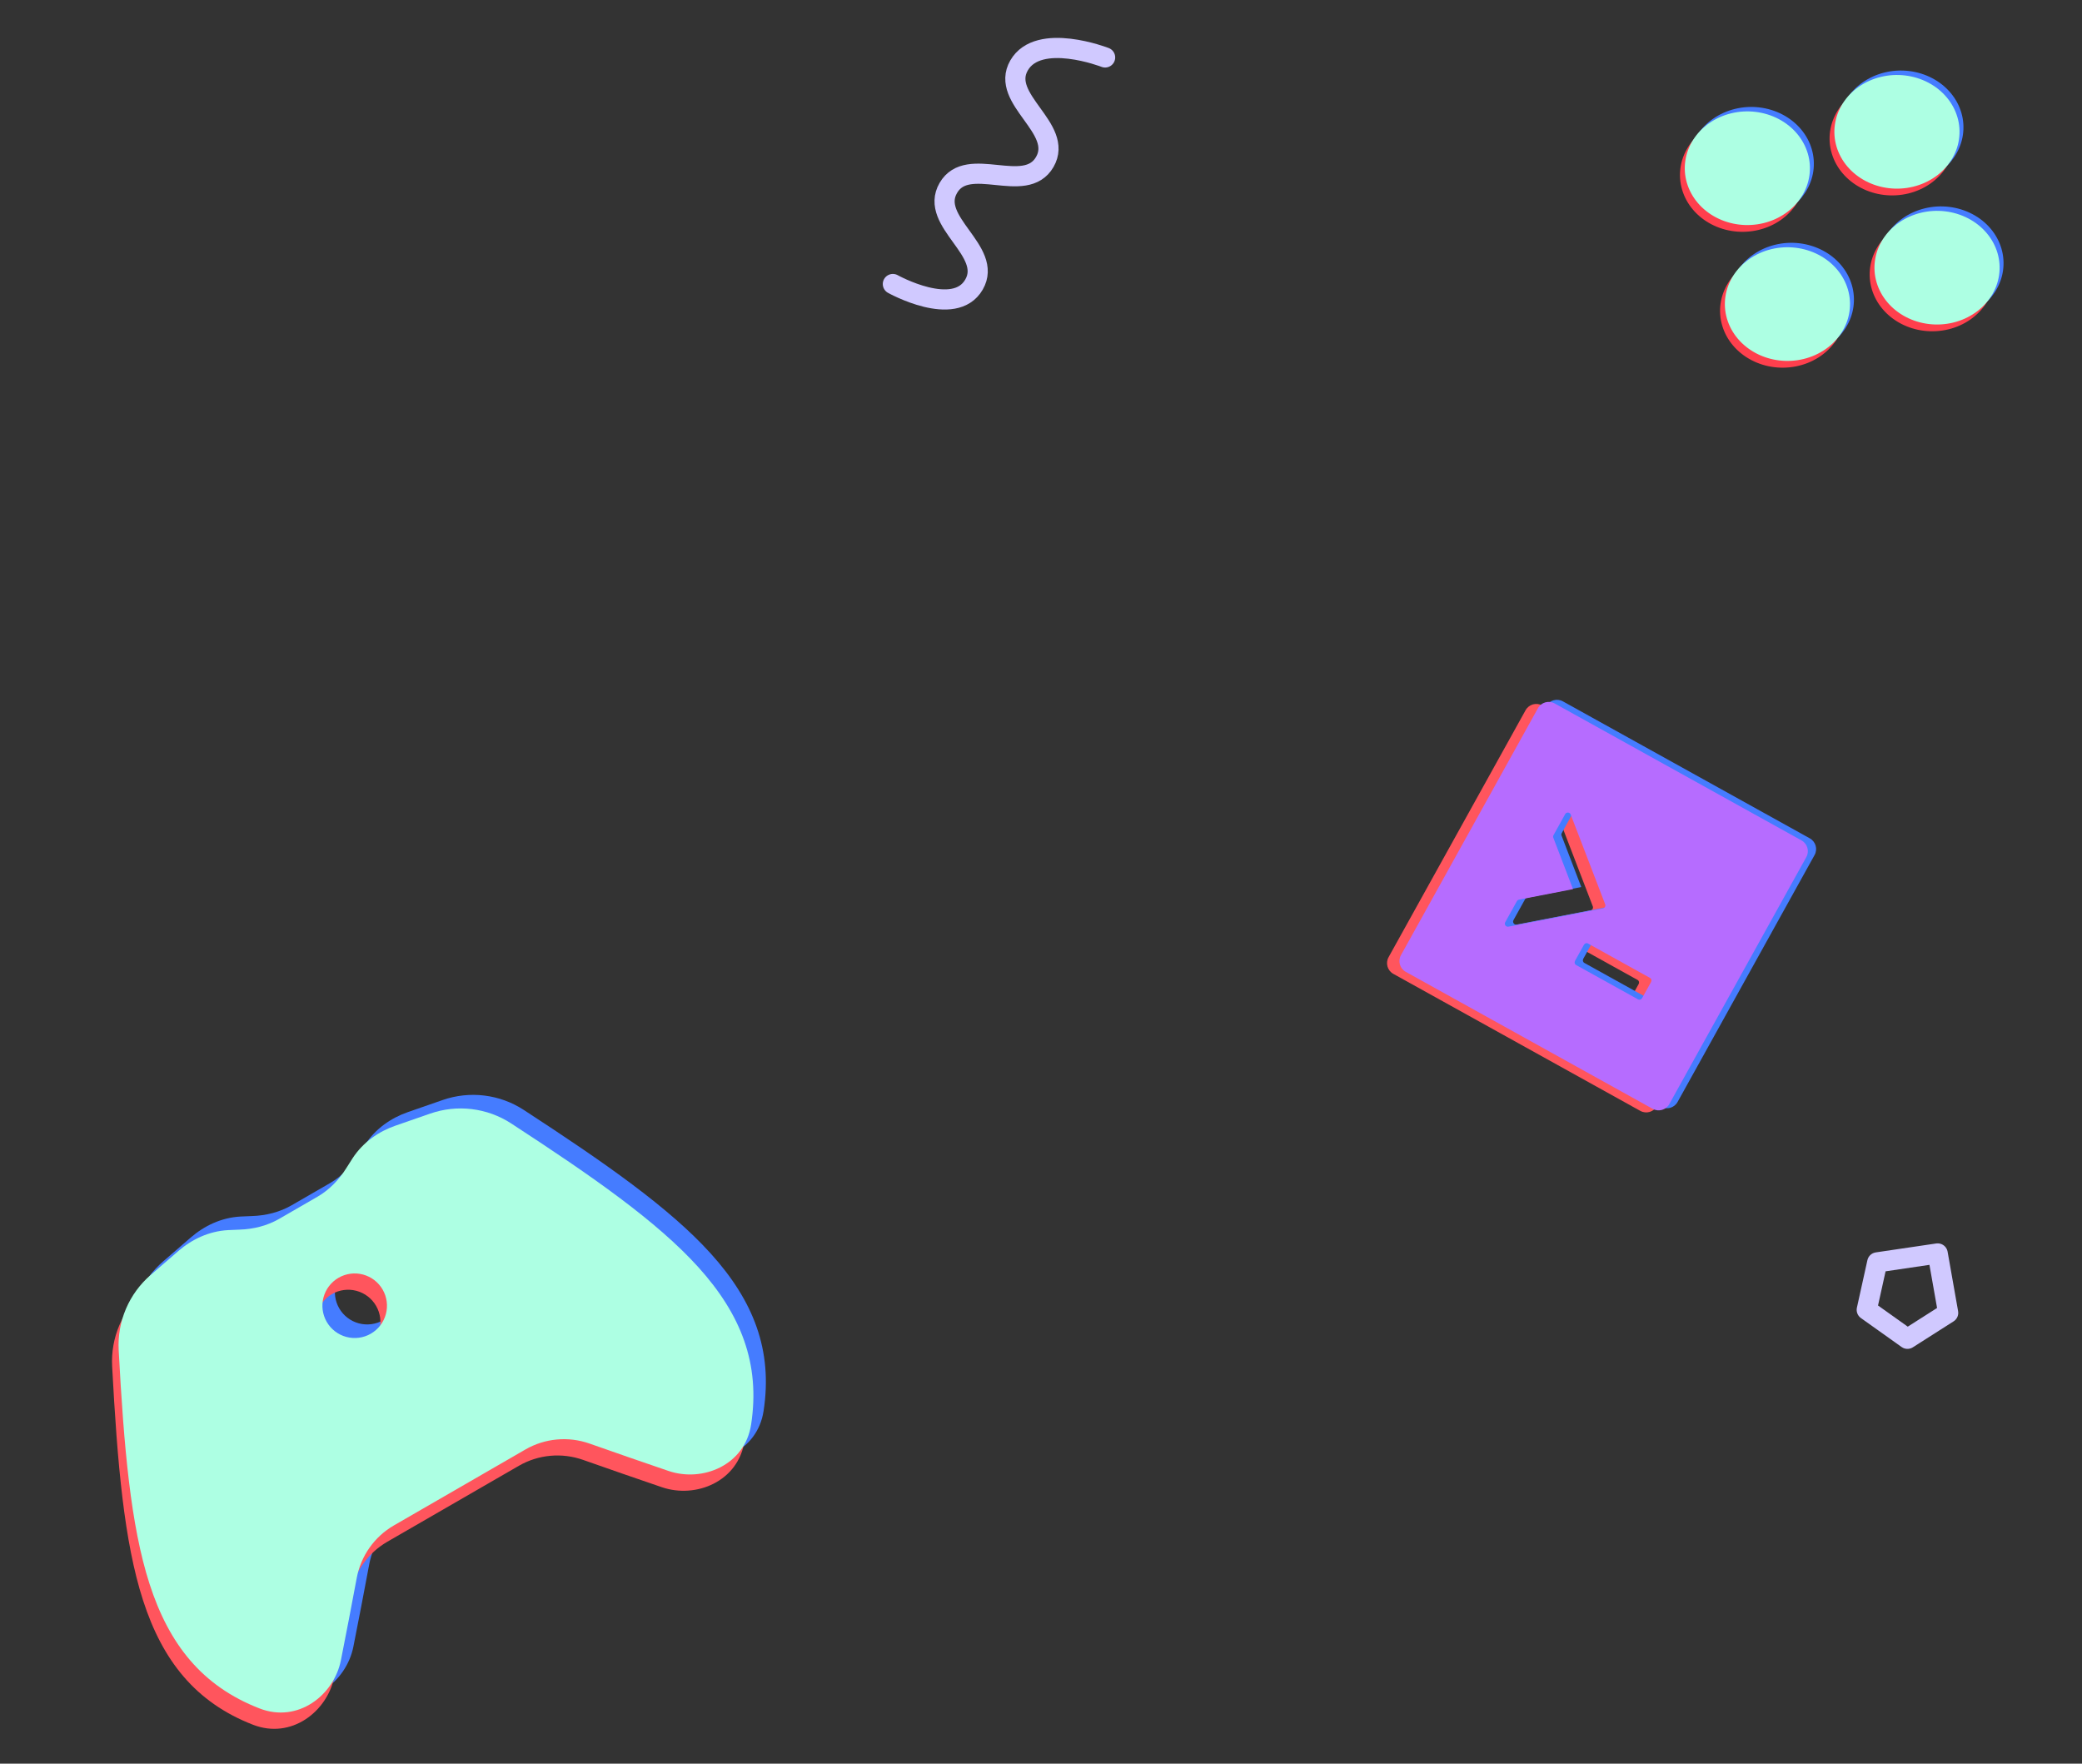 <svg width="1033" height="875" viewBox="0 0 1033 875" fill="none" xmlns="http://www.w3.org/2000/svg">
<rect x="0" y="0" width="1033" height="875" fill="#333333" stroke="none"/>
<path d="M119.319 603.55C109.816 604.07 101.356 608.159 94.742 613.874L80.899 625.843C75.601 630.424 71.42 636.155 68.676 642.599C65.932 649.043 64.698 656.029 65.067 663.024C67.661 711.31 70.994 749.985 80.396 779.117C90.056 809.016 106.416 829.776 134.955 840.858C154.026 848.261 171.883 834.289 175.337 816.934C178.025 803.354 180.64 789.76 183.18 776.152C184.19 770.733 186.359 765.596 189.54 761.093C192.721 756.591 196.838 752.83 201.609 750.068L266.899 712.373C276.54 706.806 288.16 705.739 298.709 709.451C311.762 714.056 324.84 718.591 337.942 723.054C354.696 728.733 375.734 720.258 378.852 700.044C383.524 669.788 373.726 645.24 352.666 621.931C332.134 599.216 300.307 576.991 259.791 550.609C253.918 546.792 247.251 544.368 240.298 543.522C233.346 542.677 226.292 543.432 219.675 545.729L202.395 551.729C194.135 554.593 186.357 559.879 181.155 567.849C180.124 569.427 179.113 571.019 178.123 572.624C174.367 578.677 169.459 583.665 163.661 587.012L144.669 597.977C138.864 601.329 132.095 603.092 124.978 603.307C123.09 603.365 121.204 603.446 119.319 603.55ZM190.179 654.936C186.5 657.061 182.127 657.636 178.024 656.537C173.92 655.437 170.421 652.752 168.297 649.073C166.173 645.394 165.597 641.022 166.697 636.918C167.797 632.815 170.481 629.316 174.16 627.192C177.84 625.067 182.212 624.492 186.315 625.591C190.419 626.691 193.918 629.376 196.042 633.055C198.166 636.734 198.742 641.106 197.642 645.21C196.543 649.313 193.858 652.812 190.179 654.936Z" fill="#457CFF"/>
<path d="M109.887 618.371C100.385 618.891 91.925 622.98 85.31 628.695L71.467 640.664C66.169 645.245 61.989 650.976 59.245 657.421C56.501 663.865 55.266 670.851 55.636 677.845C58.229 726.131 61.562 764.806 70.965 793.939C80.625 823.837 96.985 844.597 125.524 855.68C144.595 863.082 162.451 849.111 165.905 831.755C168.594 818.175 171.208 804.581 173.749 790.973C174.758 785.554 176.928 780.417 180.108 775.915C183.289 771.412 187.406 767.651 192.177 764.889L257.467 727.194C267.109 721.628 278.728 720.561 289.278 724.273C302.331 728.878 315.408 733.412 328.51 737.875C345.264 743.554 366.303 735.079 369.421 714.866C374.092 684.609 364.294 660.061 343.235 636.753C322.703 614.037 290.876 591.812 250.359 565.431C244.487 561.614 237.819 559.19 230.867 558.344C223.914 557.498 216.86 558.253 210.244 560.551L192.964 566.55C184.703 569.414 176.925 574.7 171.723 582.67C170.692 584.249 169.681 585.84 168.691 587.445C164.935 593.498 160.028 598.486 154.229 601.834L135.238 612.798C129.432 616.15 122.663 617.913 115.546 618.128C113.659 618.187 111.773 618.268 109.887 618.371ZM180.747 669.758C177.068 671.882 172.696 672.457 168.592 671.358C164.488 670.258 160.99 667.574 158.866 663.894C156.741 660.215 156.166 655.843 157.265 651.739C158.365 647.636 161.05 644.137 164.729 642.013C168.408 639.889 172.78 639.313 176.884 640.413C180.987 641.512 184.486 644.197 186.61 647.876C188.734 651.555 189.31 655.928 188.211 660.031C187.111 664.135 184.426 667.633 180.747 669.758Z" fill="#FF555D"/>
<path d="M113.131 610.287C103.628 610.807 95.168 614.896 88.554 620.61L74.711 632.579C69.413 637.16 65.232 642.892 62.488 649.336C59.744 655.78 58.51 662.766 58.879 669.76C61.473 718.047 64.806 756.722 74.208 785.854C83.868 815.753 100.228 836.512 128.767 847.595C147.838 854.998 165.695 841.026 169.149 823.67C171.837 810.091 174.452 796.497 176.992 782.889C178.002 777.47 180.171 772.333 183.352 767.83C186.533 763.328 190.65 759.567 195.421 756.805L260.711 719.109C270.352 713.543 281.972 712.476 292.521 716.188C305.574 720.793 318.652 725.327 331.754 729.79C348.508 735.47 369.546 726.994 372.664 706.781C377.336 676.524 367.538 651.977 346.478 628.668C325.946 605.952 294.119 583.728 253.603 557.346C247.73 553.529 241.063 551.105 234.11 550.259C227.158 549.414 220.104 550.168 213.487 552.466L196.207 558.466C187.947 561.33 180.169 566.616 174.967 574.586C173.936 576.164 172.925 577.756 171.935 579.361C168.179 585.413 163.271 590.401 157.473 593.749L138.481 604.714C132.676 608.066 125.907 609.828 118.79 610.044C116.902 610.102 115.016 610.183 113.131 610.287ZM183.991 661.673C180.312 663.797 175.939 664.373 171.836 663.273C167.732 662.174 164.233 659.489 162.109 655.81C159.985 652.131 159.409 647.759 160.509 643.655C161.609 639.551 164.293 636.053 167.972 633.928C171.652 631.804 176.024 631.229 180.127 632.328C184.231 633.428 187.73 636.112 189.854 639.792C191.978 643.471 192.554 647.843 191.454 651.947C190.355 656.05 187.67 659.549 183.991 661.673Z" fill="#ADFFE3"/>
<path d="M887.703 417.964L765.198 350.003C762.252 348.368 758.551 349.428 756.916 352.374L688.955 474.88C687.32 477.826 688.38 481.527 691.326 483.161L813.832 551.123C816.778 552.757 820.479 551.697 822.113 548.751L890.075 426.246C891.709 423.3 890.649 419.599 887.703 417.964ZM789.135 451.68L742.31 460.749C741.038 461.001 740.065 459.655 740.693 458.524L746.482 448.087C746.695 447.705 747.09 447.423 747.528 447.34L774.318 442.132L764.556 416.647C764.47 416.441 764.432 416.218 764.446 415.996C764.46 415.773 764.525 415.557 764.636 415.364L770.426 404.927C771.054 403.796 772.711 403.909 773.17 405.122L790.27 449.632C790.624 450.525 790.079 451.507 789.135 451.68ZM808.604 496.198C808.197 496.93 807.299 497.216 806.616 496.837L775.824 479.754C775.141 479.376 774.908 478.463 775.314 477.73L779.746 469.741C780.153 469.008 781.051 468.723 781.733 469.102L812.526 486.184C813.209 486.563 813.442 487.476 813.036 488.209L808.604 496.198Z" fill="#FF555D"/>
<path d="M897.943 415.917L775.437 347.955C772.491 346.32 768.791 347.38 767.156 350.326L699.194 472.832C697.56 475.778 698.62 479.479 701.566 481.113L824.072 549.075C827.018 550.709 830.718 549.65 832.353 546.703L900.315 424.198C901.949 421.252 900.889 417.551 897.943 415.917ZM799.374 449.632L752.55 458.701C751.278 458.953 750.305 457.608 750.933 456.476L756.722 446.04C756.935 445.657 757.33 445.375 757.768 445.292L784.558 440.084L774.796 414.599C774.71 414.393 774.672 414.171 774.686 413.948C774.7 413.725 774.765 413.509 774.876 413.316L780.666 402.88C781.294 401.748 782.95 401.861 783.41 403.074L800.51 447.584C800.864 448.477 800.319 449.459 799.374 449.632ZM818.843 494.15C818.437 494.883 817.539 495.168 816.856 494.789L786.063 477.707C785.381 477.328 785.147 476.415 785.554 475.682L789.986 467.693C790.392 466.96 791.291 466.675 791.973 467.054L822.766 484.137C823.448 484.515 823.682 485.428 823.276 486.161L818.843 494.15Z" fill="#457CFF"/>
<path d="M893.847 416.95L771.341 348.988C768.395 347.354 764.695 348.413 763.06 351.36L695.099 473.865C693.464 476.811 694.524 480.512 697.47 482.146L819.976 550.108C822.922 551.743 826.622 550.683 828.257 547.737L896.219 425.231C897.853 422.285 896.793 418.584 893.847 416.95ZM795.278 450.665L748.454 459.734C747.182 459.986 746.209 458.641 746.837 457.509L752.626 447.073C752.839 446.69 753.234 446.409 753.672 446.325L780.462 441.118L770.7 415.632C770.614 415.426 770.576 415.204 770.59 414.981C770.604 414.759 770.669 414.542 770.78 414.349L776.57 403.913C777.198 402.781 778.854 402.895 779.314 404.107L796.414 448.618C796.768 449.51 796.223 450.492 795.278 450.665ZM814.747 495.183C814.341 495.916 813.443 496.201 812.76 495.822L781.967 478.74C781.285 478.361 781.051 477.448 781.458 476.716L785.89 468.726C786.296 467.994 787.195 467.708 787.877 468.087L818.67 485.17C819.352 485.548 819.586 486.462 819.18 487.194L814.747 495.183Z" fill="#B66CFF"/>
<path d="M443 140.904C443 140.904 473.56 157.972 483.257 141.177C492.953 124.382 460.807 110.062 470.503 93.267C480.2 76.471 508.675 97.151 518.372 80.356C528.069 63.561 495.922 49.241 505.618 32.446C515.315 15.65 548.311 28.5 548.311 28.5" stroke="#D0C9FF" stroke-width="10" stroke-linecap="round" stroke-linejoin="round"/>
<path d="M931.406 626.288L961.392 621.859L966.598 651.339L946.396 664.208L926.201 649.833L931.406 626.288Z" stroke="#D0C9FF" stroke-width="10" stroke-linejoin="round"/>
<path d="M884.436 56.832C891.568 60.571 896.772 66.73 898.903 73.953C901.034 81.177 899.919 88.873 895.801 95.35C891.684 101.826 884.902 106.552 876.947 108.487C868.993 110.423 860.518 109.41 853.386 105.67C846.254 101.931 841.05 95.773 838.919 88.549C836.787 81.326 837.903 73.629 842.021 67.153C846.138 60.676 852.92 55.951 860.874 54.015C868.829 52.08 877.304 53.093 884.436 56.832ZM958.663 38.771C965.794 42.51 970.998 48.669 973.13 55.892C975.261 63.115 974.145 70.812 970.028 77.288C965.91 83.765 959.128 88.49 951.174 90.426C943.22 92.362 934.744 91.348 927.613 87.609C920.481 83.87 915.277 77.711 913.145 70.488C911.014 63.264 912.13 55.568 916.247 49.092C920.365 42.615 927.147 37.889 935.101 35.954C943.056 34.018 951.531 35.032 958.663 38.771ZM904.325 124.238C911.457 127.977 916.661 134.136 918.792 141.359C920.923 148.583 919.808 156.279 915.69 162.756C911.573 169.232 904.791 173.958 896.836 175.893C888.882 177.829 880.407 176.815 873.275 173.076C866.143 169.337 860.939 163.178 858.808 155.955C856.676 148.732 857.792 141.035 861.91 134.559C866.027 128.082 872.809 123.357 880.763 121.421C888.718 119.486 897.193 120.499 904.325 124.238ZM978.552 106.177C985.683 109.916 990.887 116.074 993.019 123.298C995.15 130.521 994.034 138.218 989.917 144.694C985.799 151.171 979.017 155.896 971.063 157.832C963.109 159.767 954.633 158.754 947.502 155.015C940.37 151.276 935.166 145.117 933.034 137.894C930.903 130.67 932.019 122.974 936.136 116.497C940.254 110.021 947.036 105.295 954.99 103.36C962.945 101.424 971.42 102.437 978.552 106.177Z" fill="#457CFF"/>
<path d="M880.109 62.395C887.241 66.134 892.445 72.293 894.576 79.516C896.708 86.74 895.592 94.436 891.474 100.913C887.357 107.389 880.575 112.115 872.621 114.05C864.666 115.986 856.191 114.973 849.059 111.233C841.927 107.494 836.723 101.336 834.592 94.112C832.461 86.889 833.576 79.192 837.694 72.716C841.811 66.239 848.593 61.514 856.548 59.578C864.502 57.643 872.978 58.656 880.109 62.395ZM954.336 44.334C961.468 48.073 966.672 54.231 968.803 61.455C970.934 68.678 969.819 76.375 965.701 82.851C961.584 89.328 954.802 94.053 946.847 95.989C938.893 97.924 930.418 96.911 923.286 93.172C916.154 89.433 910.95 83.274 908.819 76.051C906.687 68.827 907.803 61.131 911.921 54.654C916.038 48.178 922.82 43.452 930.775 41.517C938.729 39.581 947.204 40.594 954.336 44.334ZM899.998 129.801C907.13 133.54 912.334 139.699 914.465 146.922C916.597 154.146 915.481 161.842 911.363 168.319C907.246 174.795 900.464 179.521 892.51 181.456C884.555 183.392 876.08 182.378 868.948 178.639C861.816 174.9 856.612 168.741 854.481 161.518C852.35 154.295 853.465 146.598 857.583 140.122C861.7 133.645 868.482 128.92 876.437 126.984C884.391 125.049 892.867 126.062 899.998 129.801ZM974.225 111.74C981.357 115.479 986.561 121.637 988.692 128.861C990.823 136.084 989.708 143.781 985.59 150.257C981.473 156.734 974.691 161.459 966.736 163.395C958.782 165.33 950.307 164.317 943.175 160.578C936.043 156.839 930.839 150.68 928.708 143.457C926.576 136.233 927.692 128.537 931.81 122.06C935.927 115.584 942.709 110.858 950.664 108.923C958.618 106.987 967.093 108 974.225 111.74Z" fill="#FF3F4D"/>
<path d="M882.488 59.038C889.619 62.778 894.823 68.936 896.955 76.16C899.086 83.383 897.97 91.08 893.853 97.556C889.735 104.032 882.953 108.758 874.999 110.694C867.045 112.629 858.569 111.616 851.438 107.877C844.306 104.138 839.102 97.979 836.97 90.755C834.839 83.532 835.955 75.835 840.072 69.359C844.19 62.883 850.972 58.157 858.926 56.221C866.881 54.286 875.356 55.299 882.488 59.038ZM956.714 40.977C963.846 44.716 969.05 50.875 971.182 58.098C973.313 65.322 972.197 73.018 968.08 79.495C963.962 85.971 957.18 90.697 949.226 92.632C941.271 94.568 932.796 93.555 925.664 89.815C918.533 86.076 913.329 79.918 911.197 72.694C909.066 65.471 910.182 57.774 914.299 51.298C918.417 44.821 925.199 40.096 933.153 38.16C941.107 36.225 949.583 37.238 956.714 40.977ZM902.377 126.444C909.508 130.183 914.712 136.342 916.844 143.566C918.975 150.789 917.859 158.485 913.742 164.962C909.624 171.438 902.842 176.164 894.888 178.1C886.934 180.035 878.458 179.022 871.327 175.283C864.195 171.543 858.991 165.385 856.859 158.161C854.728 150.938 855.844 143.241 859.961 136.765C864.079 130.289 870.861 125.563 878.815 123.627C886.77 121.692 895.245 122.705 902.377 126.444ZM976.603 108.383C983.735 112.122 988.939 118.281 991.071 125.504C993.202 132.728 992.086 140.424 987.969 146.901C983.851 153.377 977.069 158.103 969.115 160.038C961.16 161.974 952.685 160.96 945.553 157.221C938.422 153.482 933.218 147.323 931.086 140.1C928.955 132.877 930.071 125.18 934.188 118.704C938.306 112.227 945.088 107.502 953.042 105.566C960.996 103.63 969.472 104.644 976.603 108.383Z" fill="#ADFFE3"/>
</svg>
